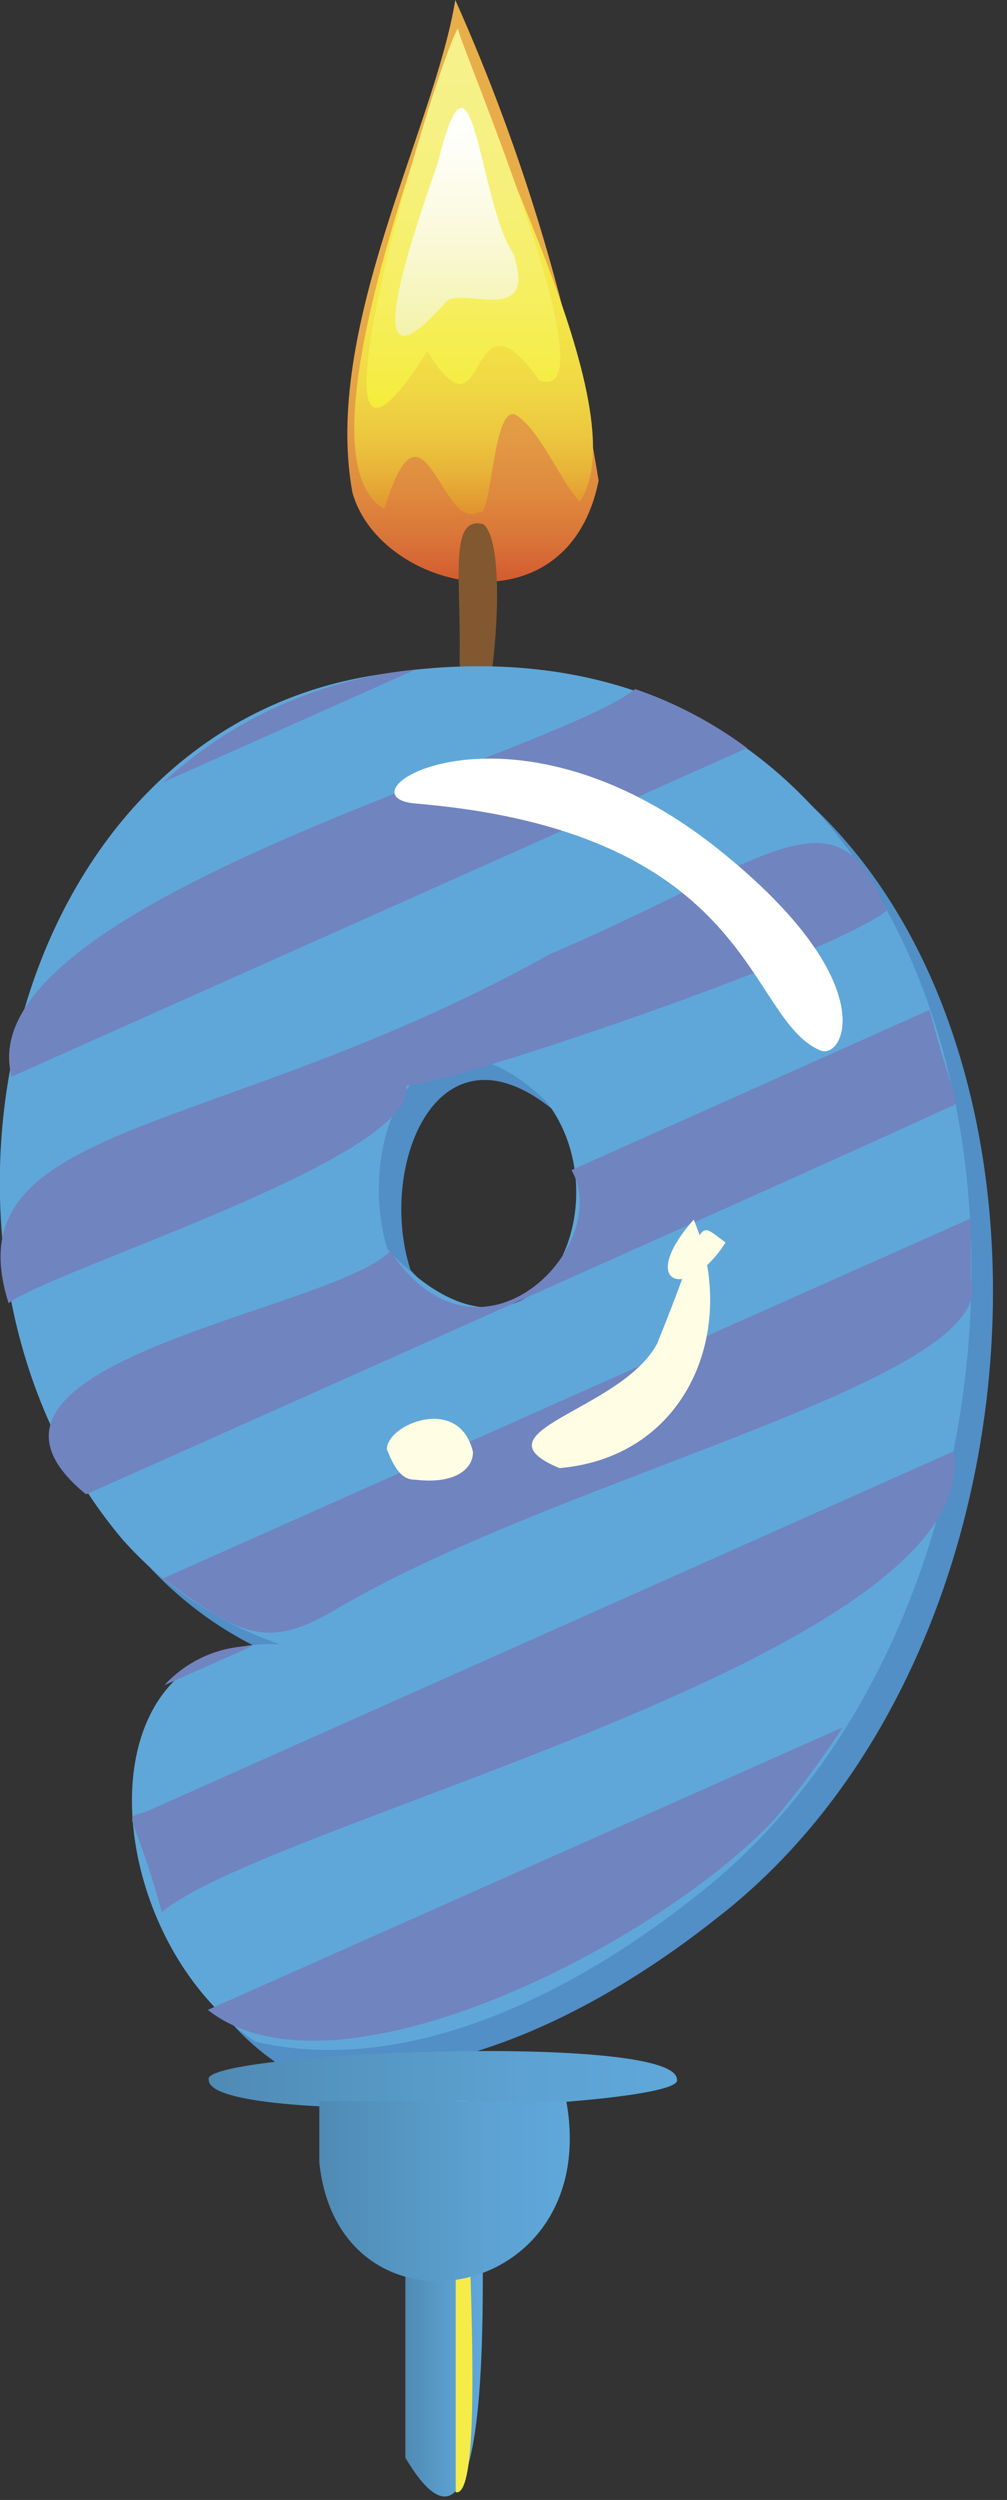 <svg width="52" height="129" viewBox="0 0 52 129" fill="none" xmlns="http://www.w3.org/2000/svg">
<rect x="0" y="0" width="52" height="129" fill="#333333" stroke="none"/>
<g clip-path="url(#clip0_1_1474)">
<path d="M23.511 0C22.422 6.667 16.645 16.978 18.2 25.422C19.622 30.489 29.311 32.778 30.911 24.8C29.533 16.247 27.045 7.91 23.511 0Z" fill="url(#paint0_linear_1_1474)"/>
<path d="M23.645 1.467C21.667 7.378 15.422 23.689 19.845 26.267C21.889 19.6 22.756 27.556 24.756 26.422C25.4 26.867 25.445 20.622 26.689 21.445C27.933 22.267 28.911 24.778 29.933 25.889C33.133 21.178 24.178 5.6 23.645 1.467V1.467Z" fill="url(#paint1_linear_1_1474)"/>
<path d="M23.645 1.467C22.333 3.689 14.756 29.6 22.067 18.133C25.311 23.356 24 14.222 27.845 19.622C31.822 21.089 23.622 2 23.645 1.467V1.467Z" fill="url(#paint2_linear_1_1474)"/>
<path d="M22.644 8.267C22.222 9.711 17.6 21.778 23.044 15.556C23.933 14.778 27.778 16.911 26.511 13.089C24.711 10.467 24.444 1 22.644 8.267V8.267Z" fill="url(#paint3_linear_1_1474)"/>
<path d="M24.956 27.044C23.156 26.6 23.822 29.867 23.733 34.044C24.156 45.978 26.956 28.689 24.956 27.044V27.044Z" fill="#825831"/>
<path d="M29.311 57.933C33.533 63.355 28.622 73.733 21.2 65.533C19.4 60 22.822 51.733 29.311 57.933V57.933ZM7.444 80.555C9.638 83.024 12.432 84.884 15.556 85.956C4.933 85.578 6.244 101 14.311 106.467C22.111 108.267 30.6 104.089 37.156 98.867C60.111 80.911 55.422 30.244 20.578 35.933C1.156 38.844 -4.711 66.2 7.444 80.555V80.555Z" fill="#518FC6"/>
<path d="M28.2 56.822C32.422 62.222 27.511 72.622 20 64.445C18.289 58.8 21.711 50.622 28.2 56.822V56.822ZM6.333 79.445C8.527 81.913 11.321 83.773 14.444 84.844C3.822 84.445 5.133 100 13.2 105.356C21 107.156 29.489 102.978 36.044 97.756C59 79.8 54.311 29.133 19.467 34.822C1.90735e-06 37.778 -5.822 65.089 6.333 79.445V79.445Z" fill="#5FA7D9"/>
<path d="M8.444 40.355L21.445 34.556C16.595 35.021 12.03 37.057 8.444 40.355V40.355Z" fill="#7084C0"/>
<path d="M32.8 35.556C28.356 39.067 -1.756 46.667 0.6 55.556L38.578 38.6C36.821 37.293 34.872 36.266 32.8 35.556V35.556Z" fill="#7084C0"/>
<path d="M20.978 56.022C23.022 56.022 42.778 49.355 45.778 47C43.222 40.333 39.733 44.4 28.422 49.222C11.111 58.867 -2.556 57.778 0.444 67.244C2.822 65.467 21.622 59.689 20.978 56.022V56.022Z" fill="#7084C0"/>
<path d="M48 52.111L29.511 60.378C31.733 64.267 24.756 71.489 20.156 64.555C17.111 67.689 -3.844 70.333 4.444 77.111C4.444 77.111 44.978 59.044 49.044 57.111C49.733 57 49.133 56.489 48 52.111V52.111Z" fill="#7084C0"/>
<path d="M50.133 66C50.133 64.933 50.133 63.889 50.133 62.867L8.422 81.444C12.556 84.578 13.933 85.111 17.578 82.911C29.289 76.067 51.8 71.111 50.133 66V66Z" fill="#7084C0"/>
<path d="M8.489 86.956L13.044 84.933C11.312 84.948 9.662 85.681 8.489 86.956Z" fill="#7084C0"/>
<path d="M49.244 74.889L7.533 93.489C6.2 93.889 6.911 93.311 8.356 98.667C13.978 93.956 50.911 85.356 49.244 74.889V74.889Z" fill="#7084C0"/>
<path d="M40 93.867C41.269 92.365 42.442 90.784 43.511 89.133L10.733 103.711C17.267 108.889 33.956 100.333 40 93.867Z" fill="#7084C0"/>
<path d="M21.511 41.467C39.022 42.956 38.511 52.578 42.356 54.2C43.556 54.733 45.733 50.711 37.067 43.8C26.2 35.156 17.089 41.133 21.511 41.467Z" fill="white"/>
<path d="M28.889 75.756C24.311 73.844 32.067 72.822 33.933 69.333C36.6 62.778 35.822 62.933 37.467 64.111C35.533 67.178 32.822 66.333 35.822 62.933C38.178 68.511 35.556 75.178 28.889 75.756V75.756Z" fill="#FFFDE3"/>
<path d="M21.467 76.356C20.978 76.356 20.511 76.178 19.978 74.778C19.978 73.489 23.711 71.956 24.422 74.911C24.445 75.755 23.556 76.6 21.467 76.356Z" fill="#FFFDE3"/>
<path d="M20.933 126.822C26.511 136.2 24.533 109.6 24.8 108.422H20.933V126.822Z" fill="url(#paint4_linear_1_1474)"/>
<path d="M34.956 107.311C35.444 108.711 10.711 109.778 10.778 107.311C10.289 105.911 35 104.844 34.956 107.311Z" fill="url(#paint5_linear_1_1474)"/>
<path d="M23.533 128.6C25.333 129.022 23.667 109.356 24.2 108.422H23.533V128.6Z" fill="#F5EC4A"/>
<path d="M16.489 111.578C17.489 121.267 31.133 118.911 29.244 108.422H16.489V111.578Z" fill="url(#paint6_linear_1_1474)"/>
</g>
<defs>
<linearGradient id="paint0_linear_1_1474" x1="24.422" y1="30.022" x2="24.422" y2="0" gradientUnits="userSpaceOnUse">
<stop stop-color="#D35B30"/>
<stop offset="0.07" stop-color="#D97338"/>
<stop offset="0.15" stop-color="#DF893E"/>
<stop offset="0.25" stop-color="#E39A44"/>
<stop offset="0.36" stop-color="#E6A547"/>
<stop offset="0.53" stop-color="#E8AC49"/>
<stop offset="1" stop-color="#E8AE4A"/>
</linearGradient>
<linearGradient id="paint1_linear_1_1474" x1="24.445" y1="26.533" x2="24.445" y2="1.467" gradientUnits="userSpaceOnUse">
<stop stop-color="#E0922F"/>
<stop offset="0.01" stop-color="#E19630"/>
<stop offset="0.08" stop-color="#E7B138"/>
<stop offset="0.16" stop-color="#ECC73F"/>
<stop offset="0.26" stop-color="#F0D844"/>
<stop offset="0.38" stop-color="#F3E347"/>
<stop offset="0.54" stop-color="#F5EA49"/>
<stop offset="1" stop-color="#F5EC4A"/>
</linearGradient>
<linearGradient id="paint2_linear_1_1474" x1="23.933" y1="21.044" x2="23.933" y2="1.467" gradientUnits="userSpaceOnUse">
<stop stop-color="#F5EC39"/>
<stop offset="0.07" stop-color="#F5ED44"/>
<stop offset="0.32" stop-color="#F6EF63"/>
<stop offset="0.56" stop-color="#F6F079"/>
<stop offset="0.79" stop-color="#F6F186"/>
<stop offset="1" stop-color="#F6F18B"/>
</linearGradient>
<linearGradient id="paint3_linear_1_1474" x1="23.6" y1="17.289" x2="23.6" y2="5.578" gradientUnits="userSpaceOnUse">
<stop stop-color="#F4F2AA"/>
<stop offset="0.14" stop-color="#F6F5BA"/>
<stop offset="0.51" stop-color="#FBFAE0"/>
<stop offset="0.81" stop-color="#FEFEF7"/>
<stop offset="1" stop-color="white"/>
</linearGradient>
<linearGradient id="paint4_linear_1_1474" x1="20.933" y1="118.622" x2="24.933" y2="118.622" gradientUnits="userSpaceOnUse">
<stop stop-color="#4F8AB3"/>
<stop offset="0.15" stop-color="#5290BB"/>
<stop offset="0.67" stop-color="#5CA2D2"/>
<stop offset="1" stop-color="#5FA8DA"/>
</linearGradient>
<linearGradient id="paint5_linear_1_1474" x1="10.778" y1="107.311" x2="34.956" y2="107.311" gradientUnits="userSpaceOnUse">
<stop stop-color="#4F8AB3"/>
<stop offset="0.15" stop-color="#5290BB"/>
<stop offset="0.67" stop-color="#5CA2D2"/>
<stop offset="1" stop-color="#5FA8DA"/>
</linearGradient>
<linearGradient id="paint6_linear_1_1474" x1="16.489" y1="113.067" x2="29.422" y2="113.067" gradientUnits="userSpaceOnUse">
<stop stop-color="#4F8AB3"/>
<stop offset="0.15" stop-color="#5290BB"/>
<stop offset="0.67" stop-color="#5CA2D2"/>
<stop offset="1" stop-color="#5FA8DA"/>
</linearGradient>
<clipPath id="clip0_1_1474">
<rect width="52" height="129" fill="white"/>
</clipPath>
</defs>
</svg>
